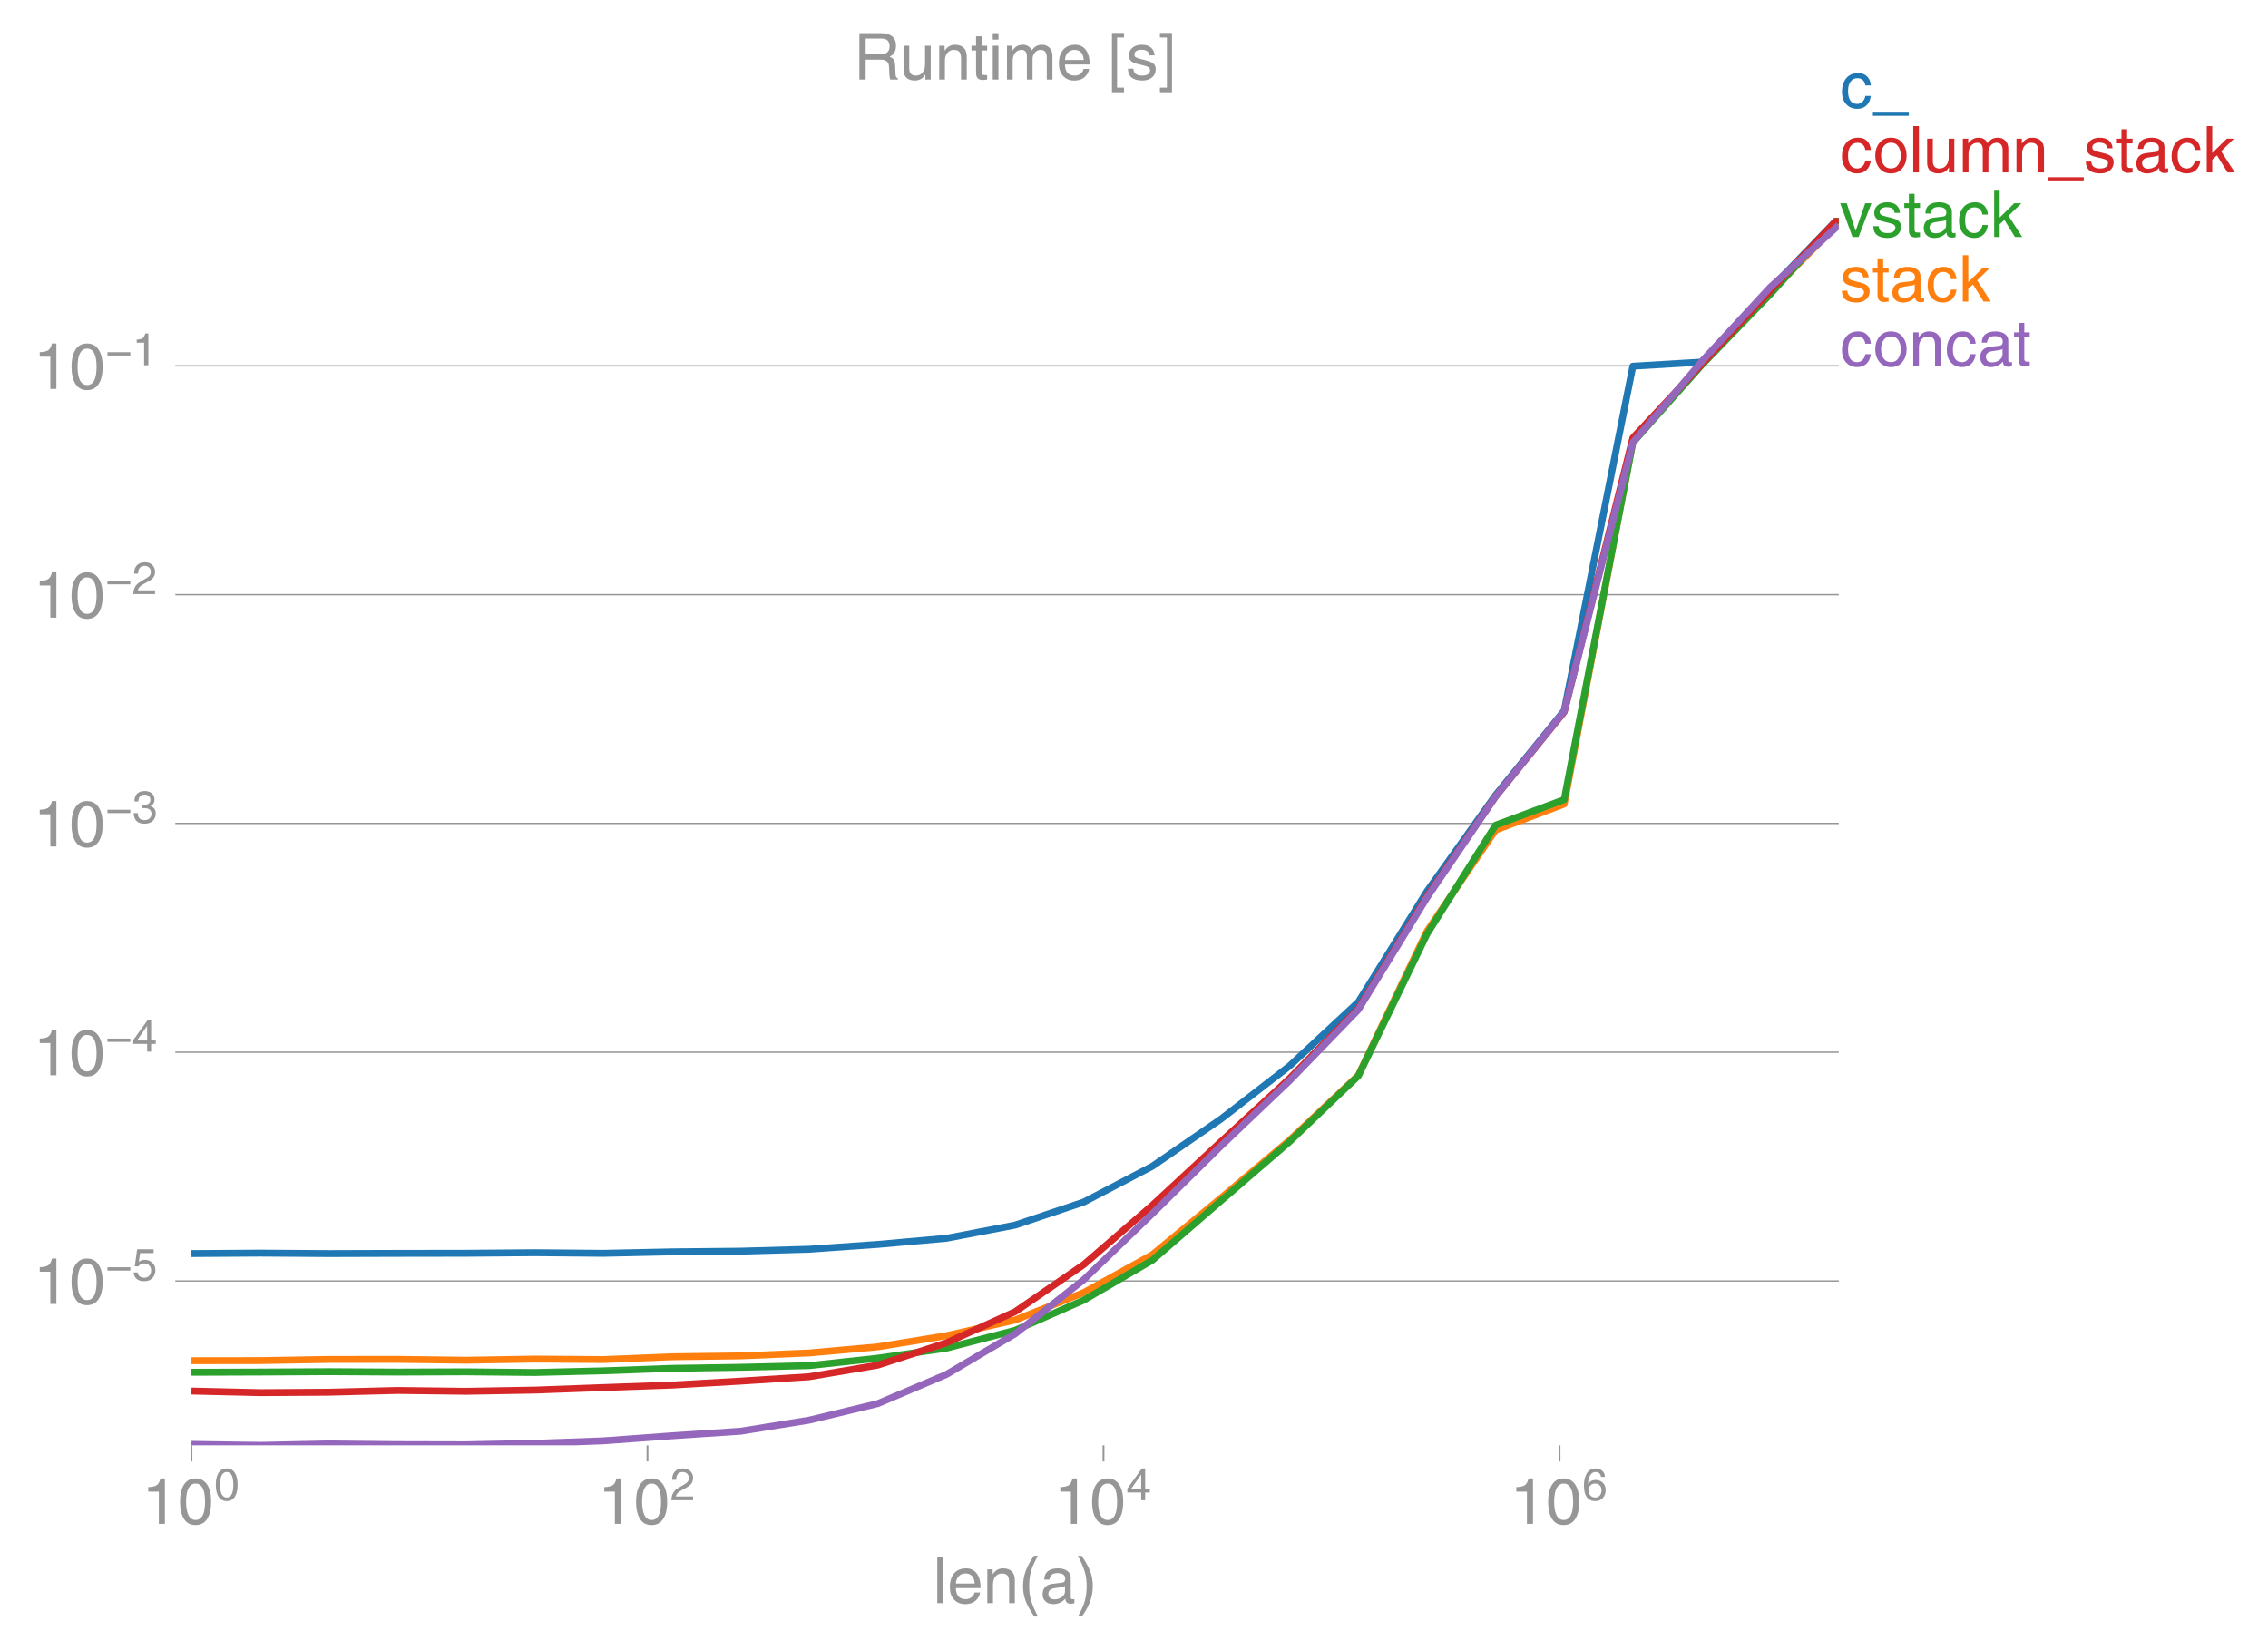 <svg height="476.892" viewBox="0 0 491.665 357.669" width="655.554" xmlns="http://www.w3.org/2000/svg" xmlns:xlink="http://www.w3.org/1999/xlink"><defs><style>*{stroke-linecap:butt;stroke-linejoin:round}</style></defs><g id="figure_1"><path d="M0 357.67h491.665V0H0z" fill="none" id="patch_1"/><g id="axes_1"><path d="M41.5 313.361h357.12V47.25H41.5z" fill="none" id="patch_2"/><g id="matplotlib.axis_1"><g id="xtick_1"><g id="line2d_1"><defs><path d="M0 0v3.5" id="mb8bcb075b5" stroke="#969696" stroke-width=".4"/></defs><use x="41.5" xlink:href="#mb8bcb075b5" y="313.361" fill="#969696" stroke="#969696" stroke-width=".4"/></g><g transform="matrix(.14 0 0 -.14 30.72 330.41)" fill="#969696" id="text_1"><defs><path d="M35.89 0h-9.374v49.906H10.109v6.985q8.594.28 12.782 2.75Q27.094 62.109 29 70.313h6.89z" id="HelveticaWorld-Regular-49"/><path d="M42.484 34.188q0 14.109-3.734 21.156-3.734 7.062-10.969 7.062-7.078 0-10.89-7.062-3.797-7.047-3.797-21.157 0-13.671 3.75-20.937Q20.609 6 27.78 6q7.235 0 10.969 7 3.734 7.016 3.734 21.188zm9.422 0q0-17.297-6.25-26.704-6.25-9.39-17.875-9.39-12.062 0-18.062 9.734-6 9.75-6 26.36 0 17.03 6.14 26.578 6.157 9.547 17.922 9.547 11.625 0 17.875-9.5t6.25-26.626z" id="HelveticaWorld-Regular-48"/></defs><use transform="translate(0 .173)" xlink:href="#HelveticaWorld-Regular-49"/><use transform="translate(55.615 .173)" xlink:href="#HelveticaWorld-Regular-48"/><use transform="matrix(.7 0 0 .7 112.146 36.781)" xlink:href="#HelveticaWorld-Regular-48"/></g></g><g id="xtick_2"><use x="140.361" xlink:href="#mb8bcb075b5" y="313.361" fill="#969696" stroke="#969696" stroke-width=".4" id="line2d_2"/><g transform="matrix(.14 0 0 -.14 129.58 330.41)" fill="#969696" id="text_2"><defs><path d="M4.39 45.125q0 12.39 6.391 18.781 6.406 6.407 17.938 6.407 9.656 0 15.812-5.86 6.157-5.86 6.157-15.14 0-7.22-3.547-12.188-3.532-4.953-10.422-8.703l-12.11-6.64Q13.922 15.921 12.5 8.296h38.188V0H2.593q.39 9.906 4.297 16.5 3.906 6.594 12.203 11.375l12.593 7.328q5.032 2.89 7.329 5.984 2.297 3.094 2.297 8.516 0 5.375-3.766 9.031-3.75 3.672-10.156 3.672-7.078 0-10.594-4.672-3.516-4.656-3.61-12.609z" id="HelveticaWorld-Regular-50"/></defs><use transform="translate(0 .173)" xlink:href="#HelveticaWorld-Regular-49"/><use transform="translate(55.615 .173)" xlink:href="#HelveticaWorld-Regular-48"/><use transform="matrix(.7 0 0 .7 112.146 36.781)" xlink:href="#HelveticaWorld-Regular-50"/></g></g><g id="xtick_3"><use x="239.221" xlink:href="#mb8bcb075b5" y="313.361" fill="#969696" stroke="#969696" stroke-width=".4" id="line2d_3"/><g transform="matrix(.14 0 0 -.14 228.441 330.41)" fill="#969696" id="text_3"><defs><path d="M10.594 24.703h22.61v31.89h-.188zM42 17.093V0h-8.797v17.094H2.484v8.593L34.72 70.314H42v-45.61h10.297v-7.61z" id="HelveticaWorld-Regular-52"/></defs><use transform="translate(0 .173)" xlink:href="#HelveticaWorld-Regular-49"/><use transform="translate(55.615 .173)" xlink:href="#HelveticaWorld-Regular-48"/><use transform="matrix(.7 0 0 .7 112.146 36.781)" xlink:href="#HelveticaWorld-Regular-52"/></g></g><g id="xtick_4"><use x="338.082" xlink:href="#mb8bcb075b5" y="313.361" fill="#969696" stroke="#969696" stroke-width=".4" id="line2d_4"/><g transform="matrix(.14 0 0 -.14 327.302 330.41)" fill="#969696" id="text_4"><defs><path d="M14.11 21.578q0-6.875 4.093-11.234Q22.313 6 28.906 6q6.297 0 10.032 4.438 3.734 4.453 3.734 11.687 0 6.297-3.688 10.547-3.687 4.25-10.468 4.25-6.594 0-10.5-4.156-3.907-4.157-3.907-11.188zM41.702 51.61q-.984 5.375-3.984 8.078-3 2.72-8.125 2.72-8.11 0-12.36-7.923-4.25-7.906-4.343-18.109l.203-.188q5.61 8.641 16.687 8.641 8.844 0 15.438-5.86 6.593-5.859 6.593-16.452 0-10.5-6.25-17.47-6.25-6.952-16.843-6.952-12.219 0-18.563 8.687-6.344 8.703-6.344 25.938 0 16.593 6.485 27.093 6.5 10.5 19.484 10.5 8.407 0 14.219-5.015 5.813-5 6.297-13.688z" id="HelveticaWorld-Regular-54"/></defs><use transform="translate(0 .173)" xlink:href="#HelveticaWorld-Regular-49"/><use transform="translate(55.615 .173)" xlink:href="#HelveticaWorld-Regular-48"/><use transform="matrix(.7 0 0 .7 112.146 36.781)" xlink:href="#HelveticaWorld-Regular-54"/></g></g><g transform="matrix(.14 0 0 -.14 202.27 347.57)" fill="#969696" id="text_5"><defs><path d="M15.375 0H6.594v71.781h8.781z" id="HelveticaWorld-Regular-108"/><path d="M42.484 30.328q-.687 8.485-4.5 12.031-3.797 3.547-10.109 3.547-6.39 0-10.328-4.5-3.922-4.484-4.172-11.078zm8.391-13.922q-1.453-8.11-7.953-13.422-5.719-4.5-15.047-4.593-10.984.093-17.438 7.203Q4 12.704 4 24.704q0 13.78 6.64 21.437 6.641 7.672 18.47 7.672 10.593 0 16.546-7.922 5.953-7.907 5.953-22.594H13.375q0-8.203 3.813-12.703Q21 6.109 28.608 6.109q5.375 0 9.235 3.235 3.86 3.25 4.25 7.062z" id="HelveticaWorld-Regular-101"/><path d="M49.219 0h-8.844v32.172q0 7.422-2.594 10.578-2.578 3.156-8.578 3.156-5.906 0-9.875-4.5-3.953-4.484-3.953-12.89V0H6.594v52.297h8.297v-7.375h.203q6.203 8.89 15.812 8.89 8.89 0 13.594-4.718 4.719-4.703 4.719-13.5z" id="HelveticaWorld-Regular-110"/><path d="M29.781 73.297q-8.875-15.875-11.218-25.844-2.344-9.953-2.344-21.969 0-11.859 3.187-22.125Q22.61-6.89 29.891-20.703h-5.86Q15.72-8.593 11.25 2.187 6.781 12.985 6.781 26.125q0 12.36 4.047 23.563 4.063 11.203 12.86 23.609z" id="HelveticaWorld-Regular-40"/><path d="M38.375 26.703q-.969-1.015-3.828-1.656-2.86-.625-10.672-1.656-5.766-.688-8.469-2.844-2.703-2.14-2.703-5.656 0-4.297 2.281-6.688 2.297-2.39 7.329-2.39 6.296 0 11.171 3.578 4.891 3.593 4.891 8.718zM6.203 36.375q.297 8.844 5.734 13.14 5.454 4.297 15.844 4.297 8.297 0 13.907-3.765 5.624-3.75 5.624-10.844V9.078Q47.313 6 50.094 6q1.125 0 2.89.39V0Q50.594-.984 48-.984q-4.5 0-6.703 1.921-2.188 1.938-2.281 6.047-7.516-8.5-18.891-8.5-7.422 0-11.922 4.204Q3.72 6.89 3.72 13.624q0 6.89 3.906 11.125Q11.531 29 19 29.89l15.516 1.891q4.203.64 4.203 6.203 0 4.11-3.047 6.297-3.047 2.203-9.25 2.203-5.516 0-8.485-2.437-2.953-2.438-3.53-7.672z" id="HelveticaWorld-Regular-97"/><path d="M3.516-20.703q8.796 15.922 11.14 25.86Q17 15.093 17 27.093q0 11.922-3.156 22.172T3.422 73.296h5.765q8.391-12.109 12.86-22.905 4.469-10.797 4.469-23.875 0-12.407-4.063-23.61-4.047-11.203-12.828-23.61z" id="HelveticaWorld-Regular-41"/></defs><use xlink:href="#HelveticaWorld-Regular-108"/><use x="22.021" xlink:href="#HelveticaWorld-Regular-101"/><use x="77.441" xlink:href="#HelveticaWorld-Regular-110"/><use x="132.617" xlink:href="#HelveticaWorld-Regular-40"/><use x="165.918" xlink:href="#HelveticaWorld-Regular-97"/><use x="220.85" xlink:href="#HelveticaWorld-Regular-41"/></g></g><g id="matplotlib.axis_2"><g id="ytick_1"><path clip-path="url(#paf0d474de2)" d="M41.5 277.732h357.12" fill="none" stroke="#969696" stroke-linecap="square" stroke-width=".3" id="line2d_5"/><g id="line2d_6"><defs><path d="M0 0h-3.5" id="mcea2063fe1" stroke="#969696" stroke-width=".3"/></defs><use x="41.5" xlink:href="#mcea2063fe1" y="277.732" fill="#969696" stroke="#969696" stroke-width=".3"/></g><g transform="matrix(.14 0 0 -.14 7.2 282.757)" fill="#969696" id="text_6"><defs><path d="M54.594 21.578H4v7.328h50.594z" id="HelveticaWorld-Regular-8722"/><path d="M14.703 40.922q5.813 4.39 13.625 4.39 9.469 0 16.281-6.296 6.813-6.297 6.813-16.22 0-10.78-6.578-17.796-6.563-7-18.422-7-10.313 0-16.266 5.047Q4.203 8.109 3.22 17.39h9.094q.671-5.672 4.437-8.672 3.766-3 10.453-3 6.485 0 10.64 4.484Q42 14.703 42 21.688q0 7.125-4.36 11.421-4.343 4.297-11.218 4.297-7.813 0-13.047-6.687l-7.563.39 5.266 37.594h36.438v-8.5H17.672z" id="HelveticaWorld-Regular-53"/></defs><use transform="translate(0 .3)" xlink:href="#HelveticaWorld-Regular-49"/><use transform="translate(55.615 .3)" xlink:href="#HelveticaWorld-Regular-48"/><use transform="matrix(.7 0 0 .7 112.146 36.908)" xlink:href="#HelveticaWorld-Regular-8722"/><use transform="matrix(.7 0 0 .7 153.161 36.908)" xlink:href="#HelveticaWorld-Regular-53"/></g></g><g id="ytick_2"><path clip-path="url(#paf0d474de2)" d="M41.5 228.129h357.12" fill="none" stroke="#969696" stroke-linecap="square" stroke-width=".3" id="line2d_7"/><use x="41.5" xlink:href="#mcea2063fe1" y="228.129" fill="#969696" stroke="#969696" stroke-width=".3" id="line2d_8"/><g transform="matrix(.14 0 0 -.14 7.2 233.154)" fill="#969696" id="text_7"><use transform="translate(0 .173)" xlink:href="#HelveticaWorld-Regular-49"/><use transform="translate(55.615 .173)" xlink:href="#HelveticaWorld-Regular-48"/><use transform="matrix(.7 0 0 .7 112.146 36.781)" xlink:href="#HelveticaWorld-Regular-8722"/><use transform="matrix(.7 0 0 .7 153.161 36.781)" xlink:href="#HelveticaWorld-Regular-52"/></g></g><g id="ytick_3"><path clip-path="url(#paf0d474de2)" d="M41.5 178.526h357.12" fill="none" stroke="#969696" stroke-linecap="square" stroke-width=".3" id="line2d_9"/><use x="41.5" xlink:href="#mcea2063fe1" y="178.526" fill="#969696" stroke="#969696" stroke-width=".3" id="line2d_10"/><g transform="matrix(.14 0 0 -.14 7.2 183.55)" fill="#969696" id="text_8"><defs><path d="M22.406 39.984q2.203-.187 4.594-.187 6.203 0 9.781 2.86 3.594 2.859 3.594 8.656 0 4.687-3.344 7.89-3.343 3.203-9.64 3.203-6.985 0-10.235-4.11-3.234-4.093-3.437-10.983h-8.64q0 10.984 5.765 16.984 5.765 6.016 16.937 6.016 9.922 0 15.828-5.11 5.907-5.094 5.907-13.39 0-10.704-9.032-14.5v-.204q11.72-4 11.72-16.406 0-9.906-6.595-16.265-6.593-6.344-18.703-6.344-9.906 0-16.312 5.203Q4.204 8.5 3.422 21.484H12.5q.203-8.109 4-11.797Q20.313 6 27.484 6q6.938 0 11.141 3.86 4.203 3.859 4.203 9.718 0 6.406-4.016 9.672-4 3.266-12.39 3.266-2 0-4.016-.094z" id="HelveticaWorld-Regular-51"/></defs><use transform="translate(0 .173)" xlink:href="#HelveticaWorld-Regular-49"/><use transform="translate(55.615 .173)" xlink:href="#HelveticaWorld-Regular-48"/><use transform="matrix(.7 0 0 .7 112.146 36.781)" xlink:href="#HelveticaWorld-Regular-8722"/><use transform="matrix(.7 0 0 .7 153.161 36.781)" xlink:href="#HelveticaWorld-Regular-51"/></g></g><g id="ytick_4"><path clip-path="url(#paf0d474de2)" d="M41.5 128.922h357.12" fill="none" stroke="#969696" stroke-linecap="square" stroke-width=".3" id="line2d_11"/><use x="41.5" xlink:href="#mcea2063fe1" y="128.922" fill="#969696" stroke="#969696" stroke-width=".3" id="line2d_12"/><g transform="matrix(.14 0 0 -.14 7.2 133.947)" fill="#969696" id="text_9"><use transform="translate(0 .173)" xlink:href="#HelveticaWorld-Regular-49"/><use transform="translate(55.615 .173)" xlink:href="#HelveticaWorld-Regular-48"/><use transform="matrix(.7 0 0 .7 112.146 36.781)" xlink:href="#HelveticaWorld-Regular-8722"/><use transform="matrix(.7 0 0 .7 153.161 36.781)" xlink:href="#HelveticaWorld-Regular-50"/></g></g><g id="ytick_5"><path clip-path="url(#paf0d474de2)" d="M41.5 79.32h357.12" fill="none" stroke="#969696" stroke-linecap="square" stroke-width=".3" id="line2d_13"/><use x="41.5" xlink:href="#mcea2063fe1" y="79.319" fill="#969696" stroke="#969696" stroke-width=".3" id="line2d_14"/><g transform="matrix(.14 0 0 -.14 7.2 84.344)" fill="#969696" id="text_10"><use transform="translate(0 .173)" xlink:href="#HelveticaWorld-Regular-49"/><use transform="translate(55.615 .173)" xlink:href="#HelveticaWorld-Regular-48"/><use transform="matrix(.7 0 0 .7 112.146 36.781)" xlink:href="#HelveticaWorld-Regular-8722"/><use transform="matrix(.7 0 0 .7 153.161 36.781)" xlink:href="#HelveticaWorld-Regular-49"/></g></g></g><path clip-path="url(#paf0d474de2)" d="M41.5 271.789l14.88-.101 14.88.104 14.88-.046 14.88-.022 14.88-.122 14.88.133 14.88-.32 14.88-.146 14.88-.42 14.88-1.047 14.88-1.328 14.88-2.858 14.88-4.995 14.88-7.772 14.88-10.242 14.88-11.526 14.88-13.827 14.88-23.987 14.88-20.873 14.88-18.319 14.88-74.679 14.88-.886 14.88-15.8 14.88-15.46" fill="none" stroke="#1f77b4" stroke-linecap="square" stroke-width="1.5" id="line2d_15"/><path clip-path="url(#paf0d474de2)" d="M41.5 295.01l14.88-.019 14.88-.252 14.88-.015 14.88.186 14.88-.247 14.88.104 14.88-.604 14.88-.193 14.88-.632 14.88-1.331 14.88-2.41 14.88-3.401 14.88-5.949 14.88-8.225 14.88-12.295 14.88-12.547 14.88-14.032 14.88-31.227 14.88-21.96 14.88-5.639 14.88-78.698 14.88-16.695 14.88-15.516 14.88-15.061" fill="none" stroke="#ff7f0e" stroke-linecap="square" stroke-width="1.5" id="line2d_16"/><path clip-path="url(#paf0d474de2)" d="M41.5 297.52l14.88-.049 14.88-.08 14.88.086 14.88-.054 14.88.145 14.88-.36 14.88-.535 14.88-.232 14.88-.362 14.88-1.61 14.88-2.176 14.88-3.863 14.88-6.548 14.88-8.664 14.88-12.885 14.88-12.825 14.88-14.245 14.88-30.735 14.88-23.618 14.88-5.537 14.88-77.414 14.88-16.763 14.88-15.386 14.88-16.456" fill="none" stroke="#2ca02c" stroke-linecap="square" stroke-width="1.5" id="line2d_17"/><path clip-path="url(#paf0d474de2)" d="M41.5 301.59l14.88.348 14.88-.093 14.88-.386 14.88.183 14.88-.26 14.88-.549 14.88-.534 14.88-.861 14.88-.952 14.88-2.518 14.88-4.83 14.88-6.747 14.88-10.215 14.88-12.867 14.88-13.796 14.88-13.71 14.88-15.14 14.88-24.332 14.88-21.639 14.88-18.346 14.88-59.397 14.88-15.958 14.88-15.963 14.88-15.743" fill="none" stroke="#d62728" stroke-linecap="square" stroke-width="1.5" id="line2d_18"/><path clip-path="url(#paf0d474de2)" d="M41.5 313.148l14.88.213 14.88-.313 14.88.156 14.88.034 14.88-.311 14.88-.545 14.88-1.091 14.88-.99 14.88-2.401 14.88-3.59 14.88-6.326 14.88-8.79 14.88-11.747 14.88-14.321 14.88-14.676 14.88-14.17 14.88-15.368 14.88-24.3 14.88-21.906 14.88-18.456 14.88-58.307 14.88-17.492 14.88-16.146 14.88-13.509" fill="none" stroke="#9467bd" stroke-linecap="square" stroke-width="1.5" id="line2d_19"/><g transform="matrix(.14 0 0 -.14 398.834 23.383)" fill="#1f77b4" id="text_11"><defs><path d="M39.594 34.719q-1.89 11.187-12.39 11.187-6.5 0-10.454-5.203-3.953-5.203-3.953-14.484 0-10.11 3.656-15.11 3.672-5 10.64-5 4.688 0 8.11 3.438 3.422 3.437 4.39 8.953h8.5q-1.312-9.703-6.859-14.86-5.547-5.156-14.328-5.156-10.297 0-16.89 7.047-6.594 7.063-6.594 19.172 0 13.281 6.594 21.188 6.593 7.922 18.5 7.922 8.687 0 13.843-5.204 5.157-5.203 5.735-13.89z" id="HelveticaWorld-Regular-99"/><path d="M0-12.313v4.891h55.61v-4.89z" id="HelveticaWorld-Regular-95"/></defs><use xlink:href="#HelveticaWorld-Regular-99"/><use x="51.27" xlink:href="#HelveticaWorld-Regular-95"/></g><g transform="matrix(.14 0 0 -.14 398.834 65.383)" fill="#ff7f0e" id="text_12"><defs><path d="M36.078 37.406q-.187 4.688-3.344 6.735-3.14 2.047-9.047 2.047-4.296 0-7.359-1.907-3.047-1.89-3.047-5.468 0-2.829 1.797-4.172 1.813-1.344 7.828-2.86l8.688-2.187q7.906-2 11.297-5.11 3.406-3.093 3.406-8.656 0-7.719-5.64-12.531-5.641-4.813-15.063-4.813-11 0-16.64 4.563-5.626 4.578-5.735 13.75h8.5q.203-5.422 3.594-8.063 3.39-2.625 10.171-2.625 5.516 0 8.766 2.188 3.25 2.203 3.25 6.11 0 2.78-2.11 4.437-2.093 1.672-8.296 3.078l-10.203 2.5q-6.203 1.562-9.157 4.656-2.953 3.094-2.953 8.031 0 7.72 5.516 12.203 5.531 4.5 14.406 4.5 9.485 0 14.531-4.624 5.047-4.61 5.344-11.782z" id="HelveticaWorld-Regular-115"/><path d="M17.188 45.016V10.984q0-2 1.093-3.046 1.11-1.047 3.938-1.047h3.375V0Q20.797-.688 19-.688q-5.516 0-8.063 2.641-2.53 2.64-2.53 8.547v34.516H1.311v7.28h7.094v14.595h8.781V52.297h8.407v-7.281z" id="HelveticaWorld-Regular-116"/><path d="M50 0H38.719L22.406 26.422l-7.312-6.594V0h-8.5v71.781h8.5v-41.61l22.5 22.126H48.78L28.813 32.813z" id="HelveticaWorld-Regular-107"/></defs><use xlink:href="#HelveticaWorld-Regular-115"/><use x="50" xlink:href="#HelveticaWorld-Regular-116"/><use x="77.686" xlink:href="#HelveticaWorld-Regular-97"/><use x="132.617" xlink:href="#HelveticaWorld-Regular-99"/><use x="183.887" xlink:href="#HelveticaWorld-Regular-107"/></g><g transform="matrix(.14 0 0 -.14 398.834 51.383)" fill="#2ca02c" id="text_13"><defs><path d="M39.406 52.297h9.625L29.11 0h-9.437L.594 52.297h10.203L24.422 9.719h.187z" id="HelveticaWorld-Regular-118"/></defs><use xlink:href="#HelveticaWorld-Regular-118"/><use x="48.609" xlink:href="#HelveticaWorld-Regular-115"/><use x="98.609" xlink:href="#HelveticaWorld-Regular-116"/><use x="126.295" xlink:href="#HelveticaWorld-Regular-97"/><use x="181.227" xlink:href="#HelveticaWorld-Regular-99"/><use x="232.496" xlink:href="#HelveticaWorld-Regular-107"/></g><g transform="matrix(.14 0 0 -.14 398.834 37.383)" fill="#d62728" id="text_14"><defs><path d="M12.703 26.219q0-8.735 3.953-14.375 3.953-5.64 11.219-5.64 7.531 0 11.438 5.905 3.906 5.907 3.906 14.11 0 8.297-3.907 14.078-3.906 5.797-11.437 5.797-6.969 0-11.078-5.453-4.094-5.438-4.094-14.422zm-8.984 0q0 11.672 6.484 19.625 6.5 7.968 17.672 7.968 11.438 0 17.875-8.062 6.453-8.047 6.453-19.531 0-11.516-6.406-19.625-6.39-8.11-17.922-8.11-11.078 0-17.625 7.86-6.531 7.86-6.531 19.875z" id="HelveticaWorld-Regular-111"/><path d="M6.11 52.297h8.78V17.578q0-5.765 2.61-8.625Q20.125 6.11 25 6.11q6.781 0 10.594 4.797 3.812 4.813 3.812 12.578v28.813h8.782V0H39.89v7.625l-.188.188q-4.984-9.329-16.61-9.329-7.515 0-12.25 4.094Q6.11 6.688 6.11 14.703z" id="HelveticaWorld-Regular-117"/><path d="M6.594 52.297h8.297v-7.375h.203q5.906 8.89 15.812 8.89 9.813 0 13.922-8.5 3.75 4.594 7.266 6.547 3.515 1.953 8.703 1.953 6.781 0 11.484-4.453Q77 44.922 77 36.187V0h-8.781v33.797q0 6.094-2.297 9.094-2.297 3.015-7.422 3.015-5.172 0-8.75-4.203-3.563-4.203-3.563-9.812V0h-8.78v36.188q0 4.53-2.11 7.124-2.094 2.594-6.094 2.594-6.297 0-10.062-4.687-3.766-4.688-3.766-12.703V0H6.594z" id="HelveticaWorld-Regular-109"/></defs><use xlink:href="#HelveticaWorld-Regular-99"/><use x="51.27" xlink:href="#HelveticaWorld-Regular-111"/><use x="107.178" xlink:href="#HelveticaWorld-Regular-108"/><use x="129.199" xlink:href="#HelveticaWorld-Regular-117"/><use x="183.984" xlink:href="#HelveticaWorld-Regular-109"/><use x="266.992" xlink:href="#HelveticaWorld-Regular-110"/><use x="322.168" xlink:href="#HelveticaWorld-Regular-95"/><use x="377.783" xlink:href="#HelveticaWorld-Regular-115"/><use x="427.783" xlink:href="#HelveticaWorld-Regular-116"/><use x="455.469" xlink:href="#HelveticaWorld-Regular-97"/><use x="510.4" xlink:href="#HelveticaWorld-Regular-99"/><use x="561.67" xlink:href="#HelveticaWorld-Regular-107"/></g><g transform="matrix(.14 0 0 -.14 398.834 79.383)" fill="#9467bd" id="text_15"><use xlink:href="#HelveticaWorld-Regular-99"/><use x="51.27" xlink:href="#HelveticaWorld-Regular-111"/><use x="107.178" xlink:href="#HelveticaWorld-Regular-110"/><use x="162.354" xlink:href="#HelveticaWorld-Regular-99"/><use x="213.623" xlink:href="#HelveticaWorld-Regular-97"/><use x="268.555" xlink:href="#HelveticaWorld-Regular-116"/></g><g transform="matrix(.14 0 0 -.14 185.167 17.25)" fill="#969696" id="text_16"><defs><path d="M17.828 39.11h22.453q7.813 0 11.203 3.203 3.407 3.203 3.407 9.203 0 5.468-2.938 8.718-2.922 3.25-10.062 3.25H17.828zm0-39.11H8.11v71.781h33.203q11.563 0 17.516-4.937 5.969-4.922 5.969-14.36 0-6.187-2.39-10.343-2.391-4.157-7.516-6.844 4.39-1.61 6.343-4.516 1.953-2.906 2.25-9l.625-13.375q.094-3.328 1.047-4.672.953-1.343 2.672-2.125V0H55.812q-.921 2.688-1.312 8.156-.39 5.469-.39 9.86 0 2.203-.391 4.5-.39 2.297-1.719 4.14-1.313 1.86-3.86 3-2.53 1.157-6.828 1.157H17.828z" id="HelveticaWorld-Regular-82"/><path d="M6.594 61.813v9.968h8.781v-9.969zM15.375 0H6.594v52.297h8.781z" id="HelveticaWorld-Regular-105"/><path d="M14.203-12.5H25v-7.078H6.297v91.797H25v-7.125H14.203z" id="HelveticaWorld-Regular-91"/><path d="M13.625 65.094H2.781v7.125h18.703v-91.797H2.781v7.078h10.844z" id="HelveticaWorld-Regular-93"/></defs><use xlink:href="#HelveticaWorld-Regular-82"/><use x="70.387" xlink:href="#HelveticaWorld-Regular-117"/><use x="125.172" xlink:href="#HelveticaWorld-Regular-110"/><use x="180.348" xlink:href="#HelveticaWorld-Regular-116"/><use x="208.033" xlink:href="#HelveticaWorld-Regular-105"/><use x="230.055" xlink:href="#HelveticaWorld-Regular-109"/><use x="313.063" xlink:href="#HelveticaWorld-Regular-101"/><use x="368.482" xlink:href="#HelveticaWorld-Regular-32"/><use x="392.896" xlink:href="#HelveticaWorld-Regular-91"/><use x="420.68" xlink:href="#HelveticaWorld-Regular-115"/><use x="470.68" xlink:href="#HelveticaWorld-Regular-93"/></g></g></g><defs><clipPath id="paf0d474de2"><path d="M41.5 47.249h357.12v266.112H41.5z"/></clipPath></defs></svg>